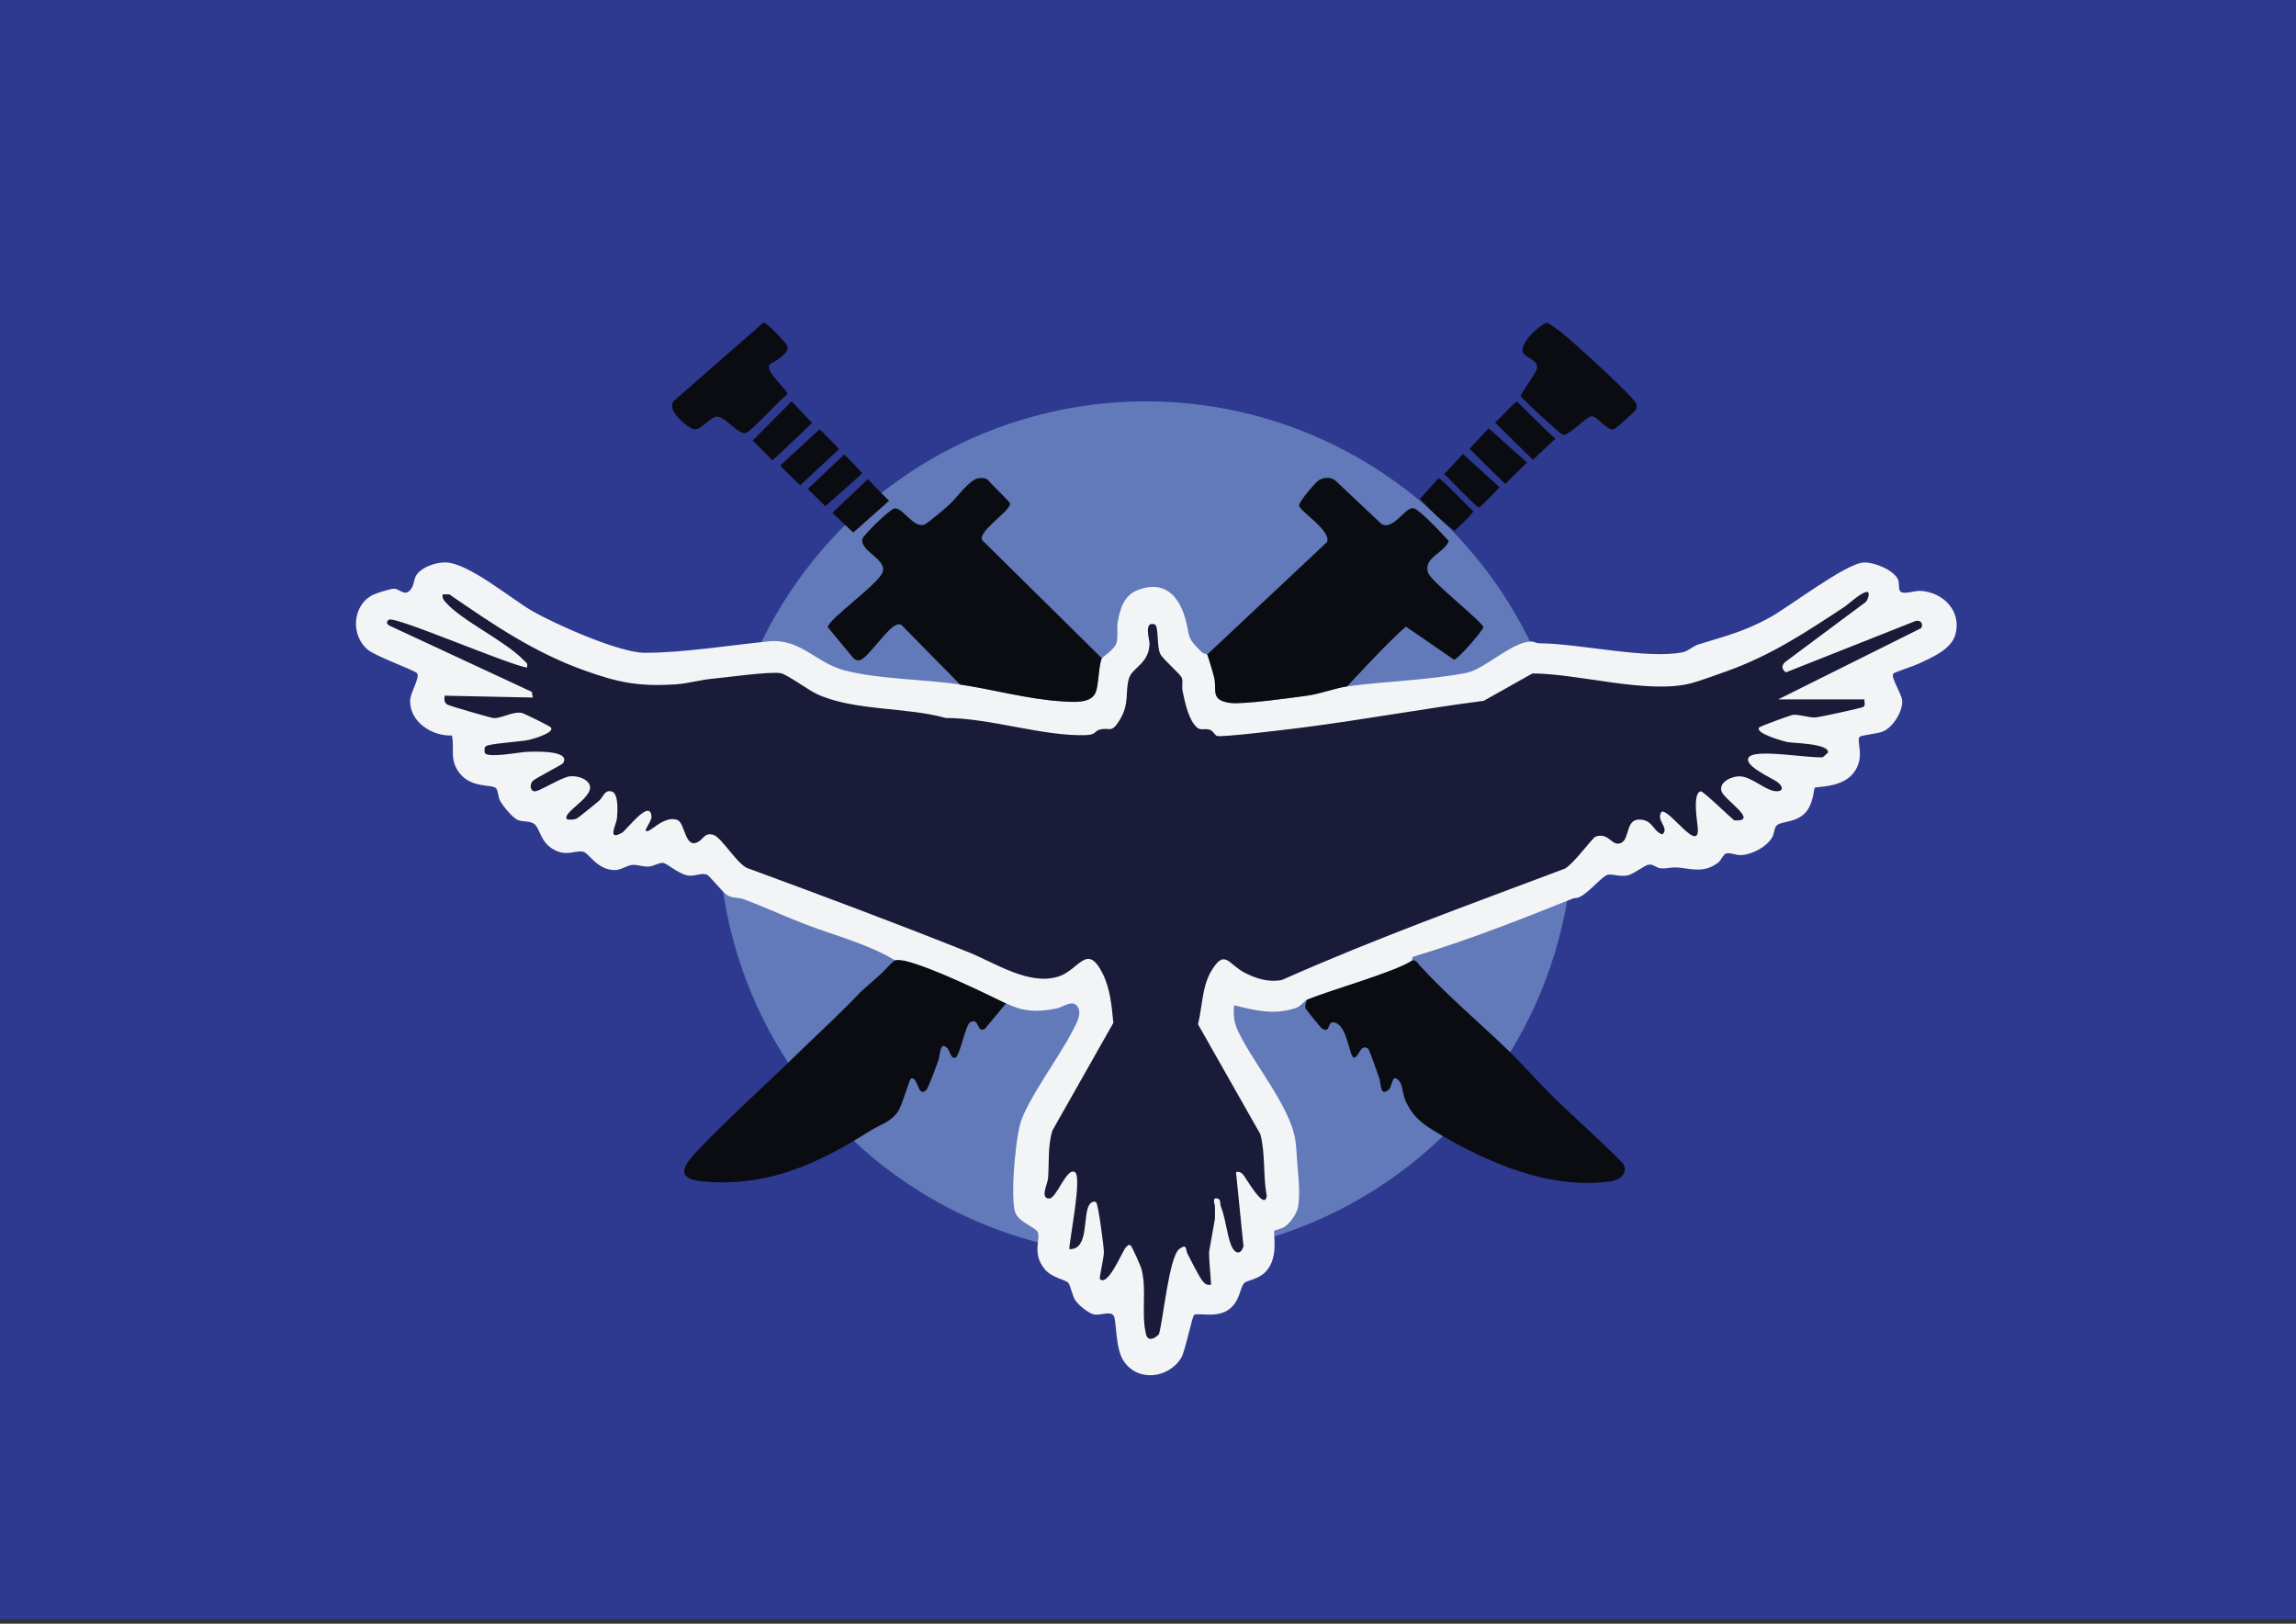 <?xml version="1.0" encoding="UTF-8"?>
<svg id="Layer_1" xmlns="http://www.w3.org/2000/svg" version="1.1" viewBox="0 0 841.89 595.28">
  <rect x="0" y="0" width="841.89" height="595.28" fill="#333333" stroke="none"/>
  <!-- Generator: Adobe Illustrator 29.8.2, SVG Export Plug-In . SVG Version: 2.1.1 Build 3)  -->
  <defs>
    <style>
      .st0, .st1 {
        display: none;
      }

      .st0, .st2 {
        fill: #627ab9;
      }

      .st3 {
        fill: #0b0c12;
      }

      .st1, .st4 {
        fill: #2e3a8f;
      }

      .st5 {
        fill: #1a1b38;
      }

      .st6 {
        fill: #f2f4f6;
      }
    </style>
  </defs>
  <rect class="st4" x="0" y="-1.67" width="841.89" height="595.28"/>
  <path class="st1" d="M727.92,63.23v464.17H127.21V63.23h600.71ZM283.29,132.08c.46-.51,6.27-2.09,5.45-5.11-.3-1.11-7.4-8.65-8.74-8.77-1.81-.16-7.44,4.75-9.09,6.23-.98.87-1.42,2.2-2.43,3.12-5.49,4.99-17.73,14.26-21.5,19.53-2.69,3.77,1.51,4.72,4.36,7.16.91.78,1.29,2.67,2.86,3.1,2.74.75,6.35-4.71,8.85-4.59,3.21.16,7.54,6.78,10.51,5.96,1.85-.51,12.41-12.24,15.15-14.1.33-1.64-7.63-10.1-5.42-12.54ZM560.91,137.68c-.69.85-.69,2.2-1.3,3.21-.93,1.54-3.15,1.87-2.08,4.16.52,1.11,14.46,14.07,15.63,14.38,1.9.5,8.78-6.81,10.38-6.81,2.39,0,5.56,5.43,8.3,4.73.53-.14,7.9-6.61,8.1-7.28.19-.62.25-1.23.15-1.87-.32-2.11-13.59-12.79-16.19-15.16-3.78-3.44-7.69-8.36-11.58-11.36-.59-.46-4.77-3.25-5.07-3.33-3.13-.88-3.13,2.25-4.66,3.79-1.76,1.77-5.89,3.1-4.33,6.41,1.23,2.6,7.17,3.27,4.93,7.6-.45.88-1.85,1.02-2.27,1.54ZM297.14,152.71c-.1-.17-1.49-.47-2.04-1.06-1.32-1.43-2.91-5.01-5.1-4.45-1.45.37-10.07,9.58-11.7,11.3-1.14,1.21-3.15.99-2.57,3.09.09.32,3.51,5.27,3.75,5.5.83.81,2.72,1.62,3.9,1.26,3.18-4.06,10.58-9.44,13.19-13.28.47-.7,1.07-1.53.57-2.36ZM549.61,152.75c-.8,1.3.21,3.45.94,4.65.83,1.36,11.65,11.35,12.75,11.64,2.54.67,2.7-2.47,3.73-3.71,1.22-1.46,4.49-3.19,3.19-5.17-3.7-1.3-10.89-11.55-13.53-12.27-2.83-.78-3.75,2.03-5.12,3.71-.53.64-1.78.85-1.96,1.14ZM326.04,182.19c-2.36-.29-6.45-6.51-8.68-6.08-.81.15-11.4,10.6-11.62,11.38-.56,2.07,1.89,2.51,3.01,3.72.54.58,2.31,3.29,2.53,3.37l-18.95,20.99c-2.6,2.17-5.99,10.66-7.7,12.26-.69.65-1.82.3-2.03.53-.3.33-.79,5.68-.83,6.79-14.46,1.47-31.05,4.16-45.32,4.19-9.3.02-32.67-10.35-41.32-15.33-7.84-4.51-23.4-17.65-31.76-17.8-3.35-.06-7.89,1.42-10.13,3.89-1.67,1.83-1.2,3.58-2.25,5.36-2.27,3.87-4.21.43-6.56.38-1.23-.03-6.36,1.61-7.64,2.23-7.72,3.74-8.3,15.02-1.89,20.19,3.11,2.51,17.27,7.56,17.98,8.55,1.19,1.67-2.47,7.08-2.53,10.04-.15,7.84,7.98,13.09,15.35,12.81,1.03,5.27-1.07,8.98,2.94,13.98,4.34,5.39,11.74,3.85,13.19,5.32.76.77.8,3.21,1.43,4.45,1.01,2.03,4.59,6.42,6.64,7.25s4.49.16,6.13,1.56c1.9,1.63,2.11,6.17,6.37,8.89,5.16,3.29,8.39.48,11.42,1.17,2.19.5,4.98,6.58,11.46,6.72,2.34.05,4.44-1.67,6.44-1.89s3.85.75,6.12.59c1.83-.13,4.14-1.62,5.49-1.3s5.59,4,8.76,4.57c2.63.47,5.26-1.19,7.2-.22,1.02.51,5.61,6.27,7.02,7.24-.14,3.5.12,7.05.9,10.47,3.74,16.46,14.3,32.2,22.94,46.26.77,1.26.81,1.08,2.16,1.72-11.8,11.52-25.02,23.32-36.2,35.05-5.31,5.58-9.25,10.79,2.1,11.73,23.58,1.96,41.85-6.66,60.8-18.59-.39,1.89.63,1.99,1.59,2.92,12.49,12.09,28.41,17.31,43.58,24.76,1.06.52,1.08,1.76,1.69,1.91,1.82.45,4.6-.72,6.54.67,1.65,3.44,7.25,4.98,8.11,6.9,1.12,2.49-2.2,7.56,2.43,13.38,2.69,3.38,7.72,3.94,8.77,5.17.81.95,1.37,4.57,2.59,6.41,1.1,1.67,4.79,4.72,6.71,5.13,2.65.56,5.93-1.35,7.28.42,1.21,1.58.49,11.57,3.57,16.45,5.09,8.08,16.64,6.67,21.26-.97,1.45-2.41,4.01-15.23,4.71-15.67,1.43-.91,7.77,1.05,12.08-1.58,4.99-3.04,4.49-8.41,6.42-10.22.93-.88,5.16-1.29,7.78-4.08,5.06-5.4,2.47-14.24,3.22-15.08.13-.15,2.46-.54,3.79-1.45,1.77-1.21,3.92-4.17,4.56-6.19,2.57-.38,7.08-.18,9.34-.83.96-.28,1.71-1.57,2.81-2.06,8.24-3.7,24.64-11.14,31.2-16.58,1.3-1.08,3.14-4.48,4.41-5.65s3.59-.83,3.54-3.07c18.75,11.09,41.13,20.85,63.52,17.82,3.38-.46,6.75-3.05,4.67-6.51-8.25-8.53-17.34-16.32-25.79-24.62-5.56-5.46-11.01-11.73-16.41-16.95,2.49.46,1.66-.36,2.35-1.46,10.26-16.36,20.39-34.71,21.53-54.24.39-.16,1.23-.03,2.05-.37,3.6-1.51,8.4-7.71,10.57-8.28,1.51-.4,4.58.77,7.25.24,2.35-.47,6.33-3.83,7.93-3.98s2.76,1.26,4.2,1.37c3.07.23,3.72-.74,8.47-.05s8.29,1.16,12.6-1.97c1.22-.88,1.84-3.02,2.91-3.38,1.51-.5,3.55.61,5.39.56,4.11-.12,9.58-3.01,11.61-6.57.76-1.34.68-3.59,1.77-4.45,1.81-1.42,6.77-.86,10.25-4.41,3.11-3.17,3.18-8.9,3.54-9.26.55-.54,9.69.1,14.03-5.18,4.77-5.81,1.11-11.7,2.41-13.46.49-.66,6.57-1.16,8.52-1.97,3.74-1.54,7.34-7.36,7.12-11.3-.15-2.62-4.4-8.65-3.22-10,.32-.37,7.8-2.87,9.31-3.6,4.99-2.41,11.95-5.13,13.47-10.88,2.2-8.34-4.41-15.26-12.77-15.8-2.13-.14-5.89,1.37-7.32.35-1.03-.73-.39-3.13-1.01-4.51-1.58-3.51-8.77-6.43-12.61-6.23-6.56.35-27.07,16.09-34.32,20.11-9.56,5.3-16.34,6.8-26.35,9.96-1.96.62-3.65,2.42-5.56,2.81-13.32,2.7-37.74-3.18-52.89-3.28-.47-2.05-1.33-4.55-2.19-6.45-4.2-9.27-20.31-28.89-28.72-34.81,1.64-.01,7.14-5.54,6.98-6.44-4.22-3.87-7.87-8.69-12.24-12.15l-1.04.34-6.33,6.56c-.76-1.13-20.91-12.24-23.72-13.58-48.96-23.35-109.52-21.81-156.62,4.51-2.96,1.66-11.82,8.68-14.28,8.38ZM290.67,164.76c-1.55,1.62-5.44,2.91-4.57,5.94.13.45,5.26,5.7,5.83,6.03,1.63.94,1.99.92,3.59,0,.66-.38,10.5-10.01,10.89-10.66.44-.73.8-1.09.7-2.06-.05-.46-4.35-5.84-4.9-6.28-4.32-3.43-8.82,4.17-11.55,7.03ZM545.34,156.84c-.12.07-.7,1.68-1.45,2.35-2.1,1.89-5.19,2.58-4.14,6.01.24.77,10.53,11.01,11.44,11.54,1.08.63,1.21.77,2.5.37.6-.19,5.68-4.78,5.98-5.22.4-.6.44-.91.25-1.6-.64-2.33-10.98-9.41-12.17-12.89-.6-.58-1.69-.96-2.42-.55ZM308.98,167.16c-.79.22-11.42,10.62-11.64,11.4-.55,1.92,4.14,6.83,5.27,7.02,1.73.29,11.74-10.24,13.55-12.08-1.63-2-4.31-7.13-7.18-6.34ZM531.42,171.39c-.8.94-1.12,2.05-.6,3.21.34.74,10.55,11.53,11.36,11.67,2.28-1.63,8.52-5.81,6.62-8.58-.7-1.01-10.36-10.25-11.09-10.5-2.73-.94-2.24,1.02-3.65,2.32-.8.73-2.22,1.38-2.64,1.88Z"/>
  <g>
    <circle class="st2" cx="420.16" cy="303.85" r="156.71"/>
    <path class="st0" d="M520.66,182.88c3.97,5.9,6.88,7.63,12.65,11.69,8.4,5.92,24.52,25.55,28.72,34.81.86,1.9,1.72,4.4,2.19,6.45-.84,0-1.91-.72-3.09-.64-7.21.45-16.77,10.19-23.41,11.49-13.62,2.68-29.87,3.07-43.75,4.97l21.58-21.91c2.75-.75,7.16,5.24,9.3,7.17.86.77,2.07.76,2.61,1.21,1.72,1.43,1.55,5.27,5.71,3.76.75-2.22,10.72-11.08,10.72-11.88,0-1.85-19.28-16.77-20.29-20.1-1.69-5.6,5.95-7.13,7.62-11.54l-.68-1.42c-3.23-1.06-9.95-10.42-12.38-10.65-3.07-.29-7.22,8.17-11.55,5.87l-17.19-16.19c-1.69-1.09-3.91-1-5.7,0-1.35.76-7.41,7.95-7.41,9.32,0,1.92,4.7,6.15,6.38,7.58,2.23,1.91,5.61,1.75,3.89,5.84l-43.92,41.25c-.06-.1-1.32-.23-2.12-.99-5.66-5.32-4.13-5.62-5.93-12.11-2.4-8.68-7.96-14.38-17.73-10.42-4.76,1.93-6.29,7-7.06,11.66-.42,2.57.26,5.41-.5,7.77-.71,2.2-5.13,5.12-5.31,5.46l-43.91-43.33c-1.61-3.23,2.24-3.84,4.2-5.51,2.08-1.78,6.26-5.18,6.07-7.89-.04-.59-7.17-7.33-8.12-8.63-1.03-.83-2.26-.8-3.49-.64-3.28.43-8,7.22-10.6,9.61-1.3,1.19-8.3,7.15-9.29,7.44-4.1,1.2-7.89-6.4-10.92-5.98-1.62.23-11.56,9.83-11.78,11.3-.68,4.53,8.99,7.24,7.46,12.02-1.39,4.37-20.11,17.36-20.11,20.26l9.46,11.39c.59.57,1.31.76,2.12.68,2.62-.26,9.41-10.56,12.64-12.45.92-.54,1.57-.98,2.7-.55l21.58,21.91c-13.18-1.98-29.04-1.82-42.19-5.13-10.54-2.65-16.28-11.89-28.07-10.69.04-1.11.53-6.47.83-6.79.21-.23,1.33.12,2.03-.53,1.71-1.6,5.1-10.09,7.7-12.26l18.95-20.99c1.05.38,2.87-.06,3.9-.65,1.33-.76,7.56-7.14,9.26-8.81.95-.92,1.98-1.03,1.59-2.92,2.46.31,11.31-6.72,14.28-8.38,47.1-26.32,107.66-27.87,156.62-4.51,2.81,1.34,22.96,12.45,23.72,13.58Z"/>
    <path class="st3" d="M323.23,356.85c.72-.78,4.58-4.73,4.92-4.81,1.08-.29,3.09.02,4.23.32,10.29,2.73,26.8,10.81,36.52,15.49l-7.73,9.29c-3.13,2.06-1.89-4.49-5.52-2.29-1.63.99-3.76,12.56-5.39,12.95s-2.07-2.66-2.81-3.43c-2.87-2.97-2.63,2.19-3.34,4.27-.58,1.7-3.69,10.15-4.37,10.85-3.26,3.4-2.97-4.71-5.62-4.13-.72.16-3.29,10.02-4.97,12.33-2.82,3.86-6.53,4.65-10.14,6.92-18.95,11.94-37.22,20.55-60.8,18.59-11.35-.94-7.41-6.16-2.1-11.73,11.18-11.73,24.4-23.54,36.2-35.05,7.62-7.44,15.74-14.78,23.19-22.69"/>
    <path class="st3" d="M517.85,352.04c1.59-.06,1.88.96,2.68,1.84,10.12,11.15,21.82,20.87,32.45,31.16,5.39,5.22,10.85,11.49,16.41,16.95,8.45,8.3,17.54,16.09,25.79,24.62,2.08,3.46-1.3,6.05-4.67,6.51-22.39,3.03-44.77-6.72-63.52-17.82-5.7-3.37-9.16-6.08-11.8-12.17-.93-2.15-.81-6.77-3.31-7.76-1.54-.61-1.46,3.17-2.74,4.18-3.18,2.5-2.59-1.85-3.42-4.33-.48-1.42-3.6-10.46-4.08-10.78-2.87-1.92-3.17,2.98-5.19,3.36-1.68-.4-2.33-11.19-6.63-12.77-3.69-1.36-1.44,4.02-4.99,2.14-.42-.22-5.78-6.85-5.98-7.27-.58-1.24.06-2.26.38-3.41,8.55-3.59,32.39-10.19,38.64-14.44Z"/>
    <g>
      <path class="st6" d="M281.78,235.14c11.79-1.19,17.53,8.04,28.07,10.69,13.15,3.31,29,3.14,42.19,5.13,12.27,1.84,24.92,5.4,37.6,6.18,3.85.24,10.4.89,12.1-3.27,1.17-2.84,1.1-10.29,2.29-12.54.18-.34,4.6-3.26,5.31-5.46.76-2.35.07-5.2.5-7.77.76-4.66,2.29-9.73,7.06-11.66,9.77-3.96,15.33,1.74,17.73,10.42,1.8,6.49.27,6.79,5.93,12.11.81.76,2.06.89,2.12.99.25.39,2.45,7.77,2.63,8.77.85,4.71-1.35,7.89,5.62,8.95,4.57.69,22.82-1.89,28.55-2.67,4.7-.64,10.14-2.76,14.49-3.36,13.89-1.9,30.13-2.29,43.75-4.97,6.64-1.31,16.2-11.04,23.41-11.49,1.19-.07,2.25.64,3.09.64,15.14.1,39.57,5.98,52.89,3.28,1.91-.39,3.6-2.19,5.56-2.81,10.02-3.16,16.79-4.67,26.35-9.96,7.25-4.01,27.76-19.76,34.32-20.11,3.84-.2,11.03,2.72,12.61,6.23.62,1.38-.01,3.78,1.01,4.51,1.44,1.02,5.2-.49,7.32-.35,8.36.54,14.97,7.46,12.77,15.8-1.52,5.75-8.48,8.47-13.47,10.88-1.51.73-8.99,3.23-9.31,3.6-1.18,1.36,3.07,7.38,3.22,10,.23,3.93-3.38,9.75-7.12,11.3-1.95.81-8.03,1.31-8.52,1.97-1.3,1.76,2.36,7.65-2.41,13.46-4.34,5.28-13.48,4.65-14.03,5.18-.36.36-.44,6.09-3.54,9.26-3.48,3.55-8.45,2.99-10.25,4.41-1.1.86-1.01,3.11-1.77,4.45-2.03,3.56-7.5,6.46-11.61,6.57-1.84.05-3.87-1.06-5.39-.56-1.07.35-1.7,2.49-2.91,3.38-4.31,3.13-7.77,2.68-12.6,1.97s-5.41.28-8.47.05c-1.45-.11-2.56-1.52-4.2-1.37s-5.58,3.51-7.93,3.98c-2.67.54-5.74-.63-7.25-.24-2.16.57-6.97,6.77-10.57,8.28-.82.34-1.66.21-2.05.37-19.19,7.69-38.8,15.44-58.52,21.33-.83.25-.44,1.32-.5,1.36-6.25,4.25-30.09,10.85-38.64,14.44-.78.33-2.31,2.52-4.2,3.11-8.16,2.58-14.52.9-22.5-1.05-.32,3.79-.05,6.38,1.59,9.79,5.51,11.49,18.91,27.37,20.84,39.43.39,2.42.52,6.19.75,8.89.39,4.51,1.28,12.84,0,16.84-.64,2.02-2.79,4.98-4.56,6.19-1.33.91-3.66,1.3-3.79,1.45-.75.84,1.84,9.68-3.22,15.08-2.61,2.79-6.85,3.2-7.78,4.08-1.93,1.81-1.43,7.18-6.42,10.22-4.31,2.63-10.65.67-12.08,1.58-.7.44-3.26,13.27-4.71,15.67-4.62,7.64-16.17,9.06-21.26.97-3.07-4.89-2.36-14.88-3.57-16.45-1.36-1.77-4.63.14-7.28-.42-1.92-.41-5.61-3.46-6.71-5.13-1.22-1.84-1.77-5.46-2.59-6.41-1.05-1.23-6.08-1.79-8.77-5.17-4.63-5.82-1.31-10.89-2.43-13.38-.86-1.92-6.45-3.47-8.11-6.9-1.25-2.59-.88-11.43-.7-14.78.26-4.68,1.22-14.53,2.58-18.79,2.68-8.42,14.24-24.1,18.86-33.12,1.31-2.55,3.94-6.66,1.81-9.36-1.89-2.39-5.22.46-7.62.92-7.08,1.37-12.01,1.21-18.44-1.89-9.72-4.69-26.22-12.77-36.52-15.49-1.14-.3-3.15-.61-4.23-.32-10.11-6.08-22.1-9.04-33.14-13.29-7.46-2.87-14.82-6.31-22.33-9.09-1.89-.7-4.37-.32-6.35-1.69-1.41-.97-6-6.73-7.02-7.24-1.94-.97-4.57.69-7.2.22-3.17-.57-7.44-4.25-8.76-4.57s-3.66,1.17-5.49,1.3c-2.27.16-4.14-.8-6.12-.59s-4.09,1.94-6.44,1.89c-6.48-.14-9.26-6.21-11.46-6.72-3.03-.69-6.26,2.11-11.42-1.17-4.26-2.72-4.47-7.26-6.37-8.89-1.64-1.41-4.16-.77-6.13-1.56s-5.63-5.22-6.64-7.25c-.62-1.24-.67-3.68-1.43-4.45-1.44-1.47-8.85.07-13.19-5.32-4.02-4.99-1.91-8.71-2.94-13.98-7.37.28-15.5-4.97-15.35-12.81.06-2.96,3.72-8.37,2.53-10.04-.71-.99-14.86-6.04-17.98-8.55-6.41-5.17-5.84-16.44,1.89-20.19,1.28-.62,6.41-2.25,7.64-2.23,2.35.05,4.29,3.49,6.56-.38,1.05-1.79.58-3.53,2.25-5.36,2.24-2.46,6.78-3.95,10.13-3.89,8.36.15,23.92,13.28,31.76,17.8,8.64,4.97,32.01,15.35,41.32,15.33,14.27-.03,30.85-2.72,45.32-4.19Z"/>
      <path class="st5" d="M444.78,452.44"/>
      <path class="st5" d="M443.34,458.94c0,4.09.55,8.01.73,12.06-1.63.24-2.18-.26-3.13-1.4-1.34-1.61-4.19-7.48-5.45-9.82-.84-1.56-.08-4.08-3.06-1.89-3.73,2.75-5.9,25.89-7.46,31.21-1.39,1.62-4.08,2.91-4.75.09-1.85-7.77.33-16.04-1.63-23.84-.31-1.23-3.55-8.45-4.03-8.78-.67-.46-1.29.25-1.72.71-1.33,1.42-6.53,14.53-9.51,11.66-.37-.35,1.48-7.85,1.44-9.99s-2.08-17.68-2.86-18.2c-.89-.59-2.06.11-2.64,1.18-2.21,4.08,0,16.42-7.18,16.01.13-3.98,4.71-26.48,2.1-28.19-3.09-2.01-6.74,9.65-9.47,9.65-3.45,0-.58-5.5-.43-7.32.48-5.86-.18-11.92,1.63-17.66l22.32-39.41c-.59-6.09-1.13-12.51-3.92-18.09-5.79-11.55-8.65-1.23-16.29,1.12-10.87,3.34-23.02-5-33.2-9.07-26.79-10.7-53.87-20.82-80.97-30.78-3.89-1.89-9.4-11.27-12.25-12.11-3.22-.94-3.58,1.41-5.58,2.54-4.99,2.83-4.75-7.04-7.74-8.05-5.11-1.72-10.14,5.21-11.47,4.01-.51-.46,2.15-3.61,2.06-5.19-.4-6.9-9.2,4.99-10.81,5.91-5.62,3.22-2.09-2.95-1.85-5.25.23-2.16.67-9.05-1.81-9.84-2.76-.87-3.13,1.98-4.78,3.39-1.02.87-7.65,6.28-8.13,6.49-1.14.5-2.3.41-3.5.35-2.68-2.51,11.39-8.64,7.77-13.45-1.38-1.83-4.48-2.59-6.73-2.39-3.26.29-11.65,5.95-13.27,5.5-1.5-.42-1.5-2.61-.43-3.76s10.73-5.89,11.16-6.6c2.95-4.93-11.43-4.17-13.64-4.08-2.36.1-14.51,2.45-15.11.27-.17-.64-.2-1.93.44-2.38,1.38-.97,12.85-1.63,15.78-2.3,1.55-.36,9.38-2.6,8.07-4.52-.33-.49-9.84-5.19-10.74-5.36-3.33-.62-7.23,2.03-10.31,1.89-.88-.04-16.05-4.44-16.8-4.88-1.48-.87-1.24-1.74-1.17-3.33l32.32.68-.33-2.08-52.39-24.37c-.93-.68-.99-1.48.02-2.1,2.27-1.4,44.3,16.78,50.59,17.54.4-1.77-.31-1.74-1.16-2.64-6.77-7.13-23-14.61-28.74-21.38-.79-.93-1.24-1.48-1-2.79h2.44c15.98,10.99,31,21.27,49.51,27.88,12.35,4.41,19.78,5.98,33.4,5.11,4.44-.28,9.02-1.64,13.37-2.05,5.32-.49,21.32-2.77,25.25-2.04,2.27.42,10.19,6.24,13.25,7.65,13.65,6.27,32.71,4.69,47.25,8.76,16.15,0,35.53,6.75,51.24,6.29,3.87-.11,3.33-1.48,5.05-1.98,3.84-1.11,4.24,1.56,7.26-3.21,4.05-6.4,2.04-10.46,3.64-15.7,1.16-3.79,7.35-5.37,7.52-12.59.03-1.48-2.23-8.39,1.82-7.14,1.7.52.67,8.21,2.17,10.95,1.16,2.13,7.47,7.35,7.89,8.78s-.09,3.14.21,4.61c.79,3.81,1.91,9.22,4.26,12.34,2.18,2.9,3.12,1.23,5.72,1.96,1.2.34,1.71,1.85,2.61,2.26,1.46.67,27.79-2.59,31.92-3.12,21.75-2.81,43.93-6.89,65.93-9.74l17.87-10.03c16.78.02,41.96,7.61,57.84,3.68,3.25-.8,9.7-3.2,13.08-4.39,16.49-5.84,29.38-14.41,43.74-23.89,1.3-.86,7.2-6.37,8.49-5.09.49.49-.25,3.33-1.37,3.81l-29.32,21.84c-1.22,1.4-1.01,2.58.49,3.63l47.58-18.85c1.87-.46,2.92,1.16,1.97,2.66l-52.37,26.1h31.62c-.18.83.53,2.25-.45,2.78-.79.43-16.16,3.79-17.58,3.85-2.4.09-5.97-1.17-8.16-.97-.72.06-12.06,4.15-12.45,4.68-1.6,2.12,9.14,5.08,10.37,5.31,2.26.43,15.46.51,14.88,3.88l-1.87,1.67c-5.02.46-23.77-3.04-26.91-.22-3.22,2.88,8.41,7.97,10.2,9.29,2.58,1.91,2.16,3.89-1.24,3.31s-8.22-5.07-12.2-5.36c-2.97-.22-8.13,1.96-7.01,5.5.99,3.11,14.17,11.2,4.65,10.64-1.6-1.29-11.46-10.85-12.29-10.66-3.26.75-1.05,12.01-1.03,14.13.06,8.29-10.9-8.25-13.38-6.56-2.09,3.26,3.13,5.83.33,8.25-3.29-1.18-3.36-4.67-7.19-5.36-6.59-1.18-4.45,6.91-7.92,8.46s-4.29-4.03-9.36-2.3c-1.14.39-7.77,9.71-11.21,11.71-34.78,13.11-69.8,25.73-103.73,40.81-4.68,1.04-9.5-.47-13.61-2.57-6.22-3.18-7.31-9-12.3-.78-3.44,5.67-3.36,13.21-4.91,19.64l22.84,40.27c1.94,7.31.93,15.08,2.34,22.5-.62,6.22-7.93-7.13-8.83-7.89s-1.18-.91-2.43-.71l2.74,27.21c-1.09,3.5-3.34,2.6-4.51-.38-1.64-4.17-2-9.71-3.85-14.45-.35-.9.35-2.7-1.75-2.76-1.33-.04-.36,2.6-.36,2.76.03,1.59.05,3.22,0,4.81"/>
    </g>
    <g>
      <path class="st3" d="M563.18,136.14c2.24-4.33-4.79-4.73-4.93-7.6-.16-3.29,5.81-9.29,8.99-10.19.29-.08,4.48,2.87,5.07,3.33,3.89,3,27.46,24.4,27.78,26.52.1.65.04,1.25-.15,1.87-.2.66-7.57,7.14-8.1,7.28-2.74.7-5.91-4.72-8.3-4.73-1.6,0-8.48,7.31-10.38,6.81-1.16-.31-15.11-13.26-15.63-14.38"/>
      <path class="st3" d="M279.99,118.2c1.34.12,8.44,7.65,8.74,8.77.82,3.02-5.96,6.1-6.43,6.61-2.21,2.43,6.72,9.39,6.4,11.03-2.75,1.86-13.3,13.59-15.15,14.1-2.97.81-7.31-5.8-10.51-5.96-2.5-.12-6.12,5.34-8.85,4.59-1.57-.43-9.91-6.49-7.22-10.26"/>
      <path class="st3" d="M300.53,157.36c.54.43,6.58,6.64,6.58,6.64l.56.65-14.25,13.26s-7.19-6.77-7.32-7.22"/>
      <path class="st3" d="M562.08,168.58l-13.88-13.67s2.84-2.66,3.36-3.3c1.37-1.67,4.62-4.48,4.62-4.48,0,0,10.66,10.72,14.13,13.69"/>
      <path class="st3" d="M297.77,155.04s-11.13,10.76-14.57,13.76c-1.22-1.5-7.22-7.27-7.22-7.27l14.28-14.4"/>
      <polyline class="st3" points="559.93 169.58 551.9 177.43 538.83 164.54 545.86 157.03"/>
      <path class="st3" d="M312.86,195.25l-7.67-7.24,13.06-12.36s6.09,6.46,7.77,7.93"/>
      <path class="st3" d="M533.31,194.57c-5.77-4.06-12.65-11.69-12.65-11.69l6.87-7.64c4.37,3.46,8.54,8.35,12.76,12.22-3.17,3.94-5.2,5.47-6.98,7.11Z"/>
      <path class="st3" d="M536.43,166.44l13.39,12.17s-5.29,5.88-7.56,7.52c-.81-.14-12.66-12.35-12.66-12.35"/>
      <path class="st3" d="M309.56,166.61s4.96,4.89,6.6,6.89c-1.81,1.84-13.55,12.08-13.55,12.08l-6.41-6.33,13.36-12.63Z"/>
      <path class="st3" d="M515.54,229.74c-5.76,4.67-21.58,21.91-21.58,21.91-4.35.59-9.79,2.72-14.49,3.36-5.73.78-23.98,3.37-28.55,2.67-6.98-1.06-4.78-4.23-5.62-8.95-.18-1-2.38-8.38-2.63-8.77l43.92-41.25c1.72-4.09-10.27-11.49-10.27-13.42,0-1.37,6.06-8.56,7.41-9.32,1.79-1,4.01-1.09,5.7,0l17.19,16.19c4.32,2.3,8.48-6.16,11.55-5.87,2.43.23,13.06,12.07,13.06,12.07-1.67,4.42-9.32,5.94-7.62,11.54,1,3.32,20.29,18.25,20.29,20.1,0,.79-8.52,11.05-10.72,11.88"/>
      <path class="st3" d="M352.04,250.96l-21.58-21.91c-1.13-.42-1.78.02-2.7.55-3.23,1.89-10.02,12.19-12.64,12.45-.81.08-1.54-.11-2.12-.68l-9.46-11.39c0-2.9,18.71-15.89,20.11-20.26,1.53-4.78-8.14-7.49-7.46-12.02.22-1.47,10.16-11.07,11.78-11.3,3.04-.43,6.82,7.18,10.92,5.98.98-.29,7.99-6.25,9.29-7.44,2.6-2.39,7.32-9.18,10.6-9.61,1.23-.16,2.46-.19,3.49.64.95,1.29,8.08,8.04,8.12,8.63.19,2.71-11.88,10.17-10.27,13.4l43.91,43.33c-1.19,2.25-1.13,9.7-2.29,12.54-1.71,4.15-8.25,3.51-12.1,3.27-12.68-.78-25.33-4.34-37.6-6.18Z"/>
    </g>
  </g>
</svg>